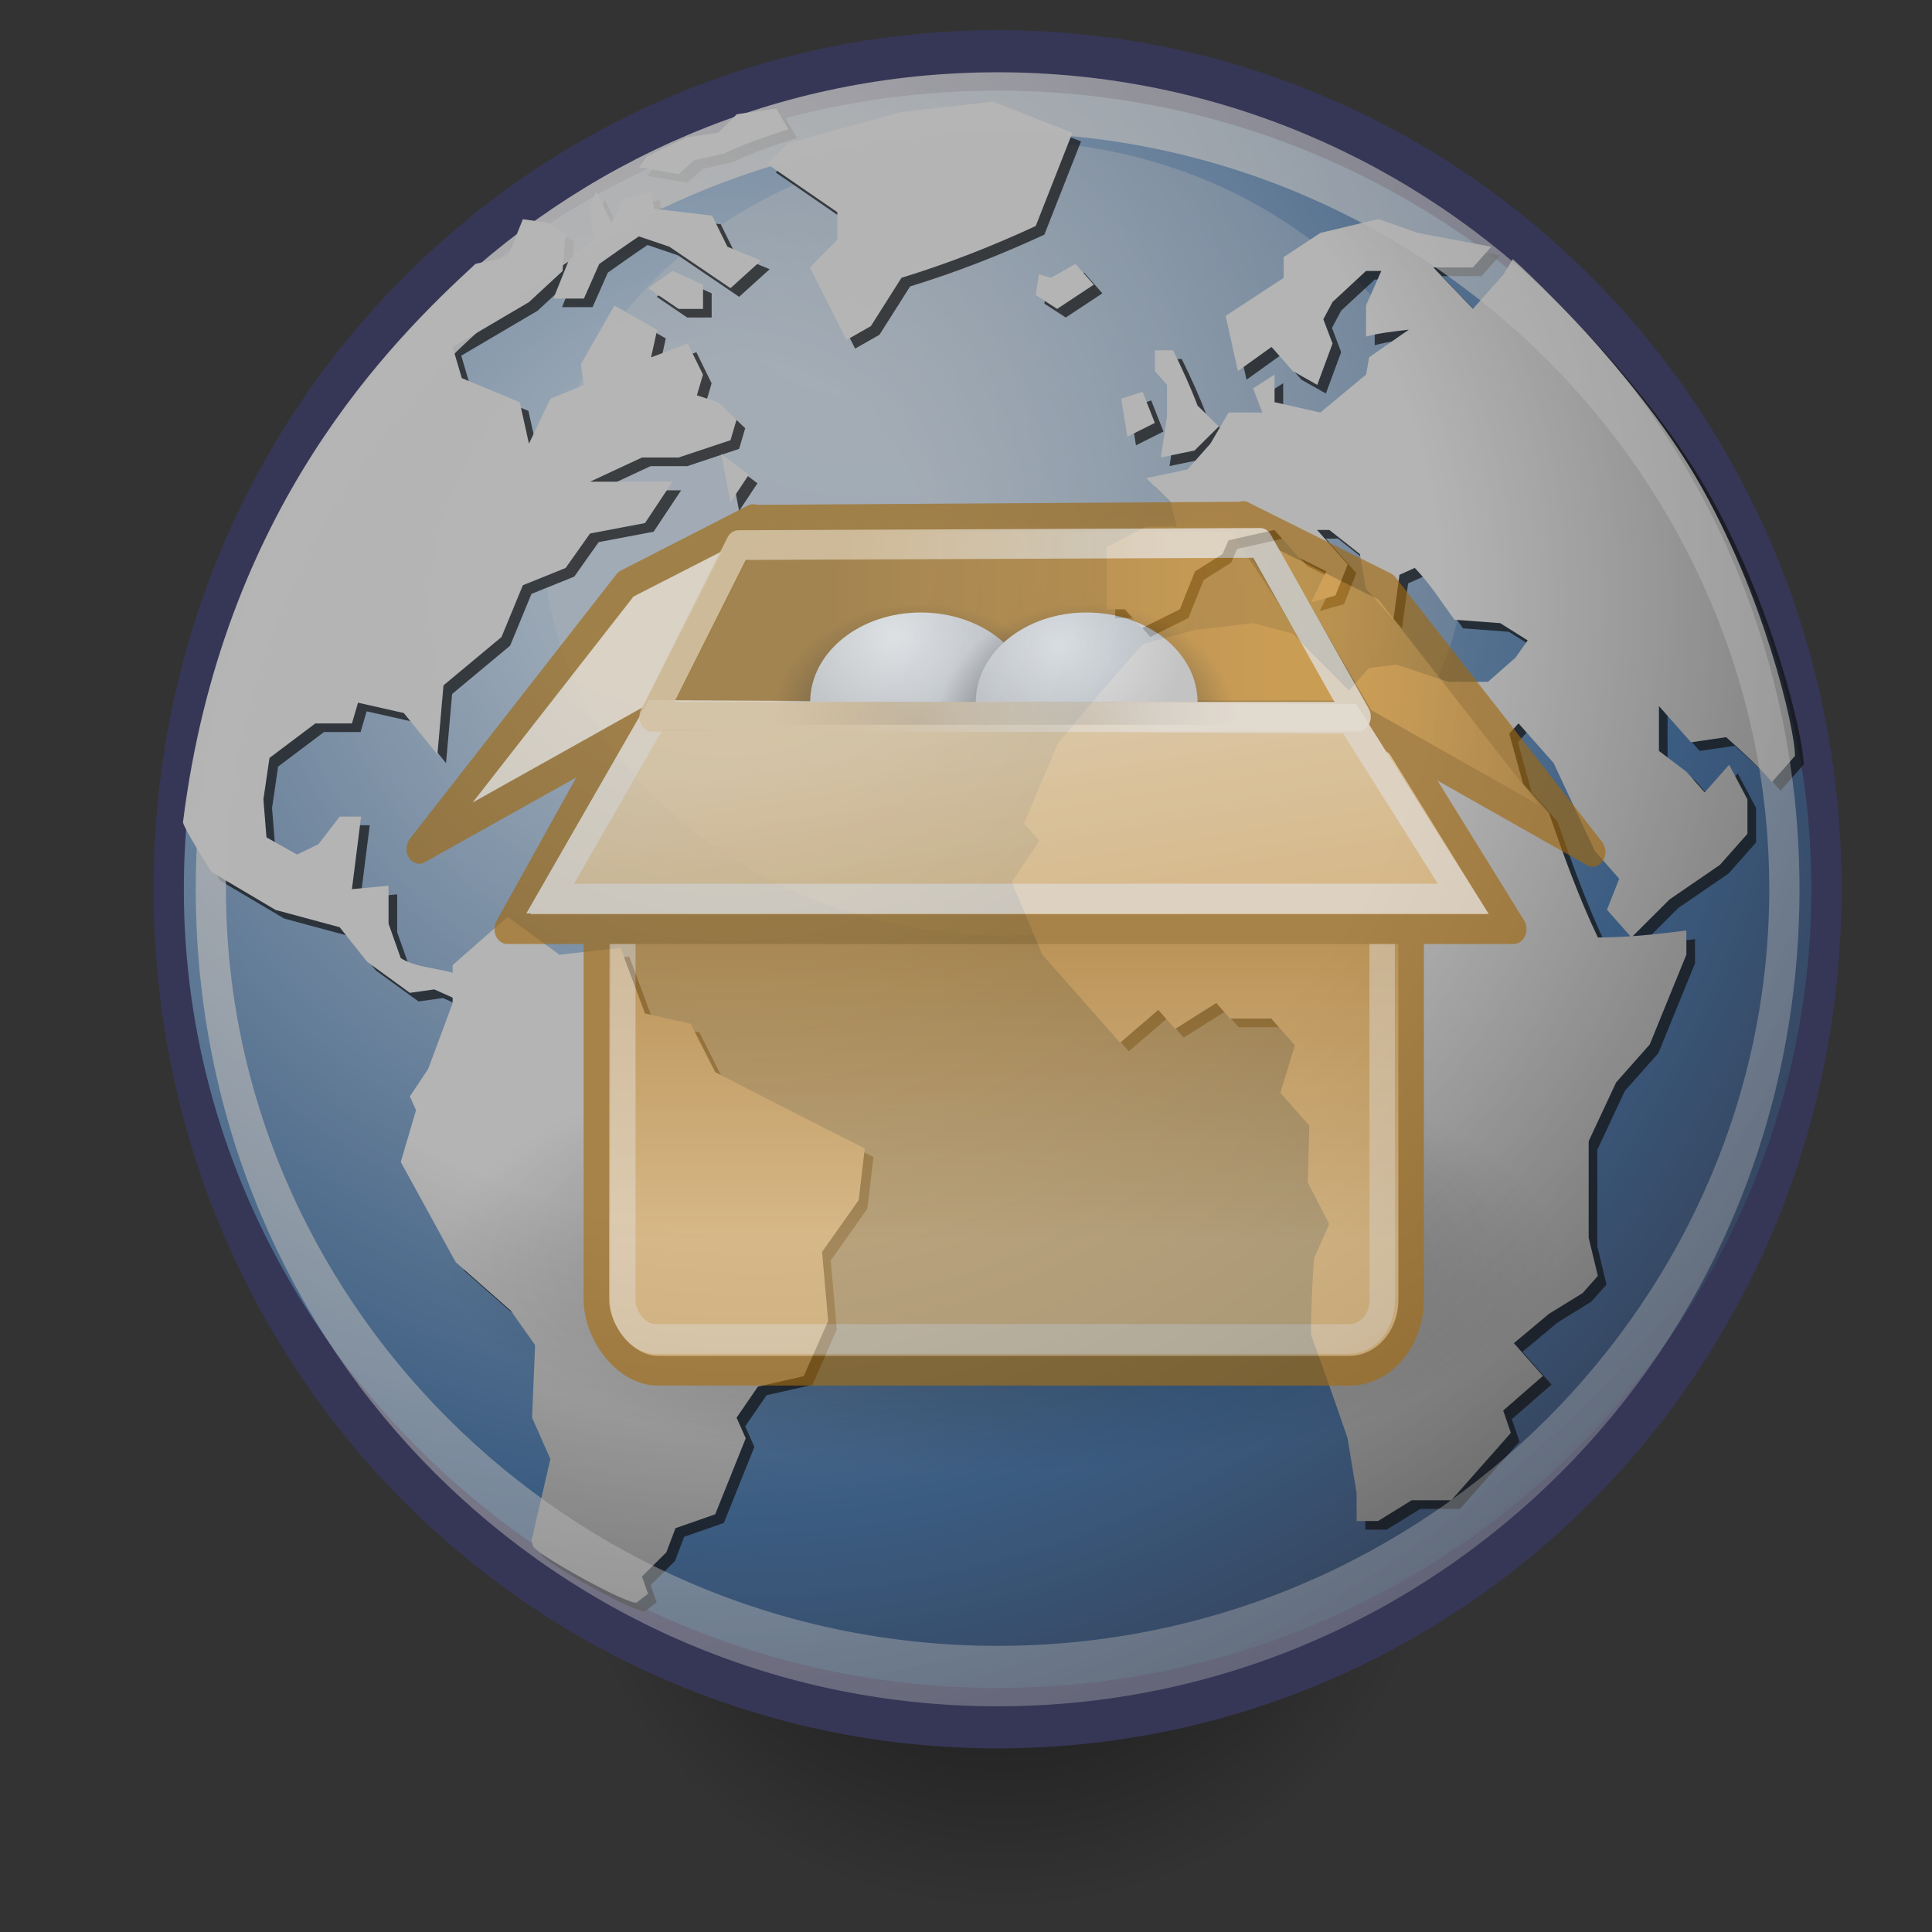 <?xml version="1.0" encoding="UTF-8" standalone="no"?>
<!-- Created with Inkscape (http://www.inkscape.org/) -->

<svg
   xmlns:dc="http://purl.org/dc/elements/1.1/"
   xmlns:cc="http://creativecommons.org/ns#"
   xmlns:rdf="http://www.w3.org/1999/02/22-rdf-syntax-ns#"
   xmlns:svg="http://www.w3.org/2000/svg"
   xmlns="http://www.w3.org/2000/svg"
   xmlns:xlink="http://www.w3.org/1999/xlink"
   xmlns:sodipodi="http://sodipodi.sourceforge.net/DTD/sodipodi-0.dtd"
   xmlns:inkscape="http://www.inkscape.org/namespaces/inkscape"
   width="32px"
   height="32px"
   id="svg2818"
   sodipodi:version="0.32"
   inkscape:version="0.46+devel"
   sodipodi:docname="yumex-repo.svg"
   inkscape:output_extension="org.inkscape.output.svg.inkscape"
   inkscape:export-filename="/home/tim/udv/work/yumex/gfx/button-repo.png"
   inkscape:export-xdpi="90"
   inkscape:export-ydpi="90">
  <rect width="100%" height="100%" fill="#333333" stroke="none"/>
  <defs
     id="defs2820">
    <inkscape:perspective
       sodipodi:type="inkscape:persp3d"
       inkscape:vp_x="0 : 16 : 1"
       inkscape:vp_y="0 : 1000 : 0"
       inkscape:vp_z="32 : 16 : 1"
       inkscape:persp3d-origin="16 : 10.666667 : 1"
       id="perspective2826" />
    <inkscape:perspective
       id="perspective3313"
       inkscape:persp3d-origin="0.5 : 0.33333333 : 1"
       inkscape:vp_z="1 : 0.5 : 1"
       inkscape:vp_y="0 : 1000 : 0"
       inkscape:vp_x="0 : 0.5 : 1"
       sodipodi:type="inkscape:persp3d" />
    <radialGradient
       inkscape:collect="always"
       xlink:href="#linearGradient4114"
       id="radialGradient3215"
       gradientUnits="userSpaceOnUse"
       gradientTransform="scale(1.644,0.608)"
       cx="15.116"
       cy="63.965"
       fx="15.116"
       fy="63.965"
       r="12.289" />
    <linearGradient
       inkscape:collect="always"
       id="linearGradient4114">
      <stop
         style="stop-color:#000000;stop-opacity:1;"
         offset="0"
         id="stop4116" />
      <stop
         style="stop-color:#000000;stop-opacity:0;"
         offset="1"
         id="stop4118" />
    </linearGradient>
    <radialGradient
       inkscape:collect="always"
       xlink:href="#linearGradient3962"
       id="radialGradient3217"
       gradientUnits="userSpaceOnUse"
       gradientTransform="matrix(2,0,0,1,-24.569,0)"
       cx="18.248"
       cy="15.716"
       fx="18.248"
       fy="15.716"
       r="29.993" />
    <linearGradient
       id="linearGradient3962">
      <stop
         style="stop-color:#d3e9ff;stop-opacity:1;"
         offset="0"
         id="stop3964" />
      <stop
         style="stop-color:#d3e9ff;stop-opacity:1;"
         offset="0.155"
         id="stop4134" />
      <stop
         style="stop-color:#4074ae;stop-opacity:1;"
         offset="0.75"
         id="stop4346" />
      <stop
         style="stop-color:#36486c;stop-opacity:1;"
         offset="1"
         id="stop3966" />
    </linearGradient>
    <radialGradient
       inkscape:collect="always"
       xlink:href="#linearGradient4350"
       id="radialGradient3219"
       gradientUnits="userSpaceOnUse"
       gradientTransform="scale(1.18,0.848)"
       cx="11.827"
       cy="10.476"
       fx="11.827"
       fy="10.476"
       r="32.665" />
    <linearGradient
       inkscape:collect="always"
       id="linearGradient4350">
      <stop
         style="stop-color:#ffffff;stop-opacity:1;"
         offset="0"
         id="stop4352" />
      <stop
         style="stop-color:#ffffff;stop-opacity:0;"
         offset="1"
         id="stop4354" />
    </linearGradient>
    <radialGradient
       inkscape:collect="always"
       xlink:href="#linearGradient4750"
       id="radialGradient3301"
       gradientUnits="userSpaceOnUse"
       gradientTransform="scale(1.037,0.964)"
       cx="18.634"
       cy="17.486"
       fx="18.934"
       fy="17.81"
       r="40.693" />
    <linearGradient
       id="linearGradient4750">
      <stop
         style="stop-color:#ffffff;stop-opacity:1;"
         offset="0"
         id="stop4752" />
      <stop
         style="stop-color:#fefefe;stop-opacity:1;"
         offset="0.379"
         id="stop4758" />
      <stop
         style="stop-color:#1d1d1d;stop-opacity:1;"
         offset="1"
         id="stop4754" />
    </linearGradient>
    <radialGradient
       inkscape:collect="always"
       xlink:href="#linearGradient4750"
       id="radialGradient3225"
       gradientUnits="userSpaceOnUse"
       gradientTransform="scale(1.037,0.964)"
       cx="18.634"
       cy="17.486"
       fx="18.934"
       fy="17.81"
       r="40.693" />
    <linearGradient
       id="linearGradient3337">
      <stop
         style="stop-color:#ffffff;stop-opacity:1;"
         offset="0"
         id="stop3339" />
      <stop
         style="stop-color:#fefefe;stop-opacity:1;"
         offset="0.379"
         id="stop3341" />
      <stop
         style="stop-color:#1d1d1d;stop-opacity:1;"
         offset="1"
         id="stop3343" />
    </linearGradient>
    <radialGradient
       inkscape:collect="always"
       xlink:href="#linearGradient4750"
       id="radialGradient3223"
       gradientUnits="userSpaceOnUse"
       gradientTransform="scale(1.037,0.964)"
       cx="18.634"
       cy="17.486"
       fx="18.934"
       fy="17.81"
       r="40.693" />
    <linearGradient
       id="linearGradient3346">
      <stop
         style="stop-color:#ffffff;stop-opacity:1;"
         offset="0"
         id="stop3348" />
      <stop
         style="stop-color:#fefefe;stop-opacity:1;"
         offset="0.379"
         id="stop3350" />
      <stop
         style="stop-color:#1d1d1d;stop-opacity:1;"
         offset="1"
         id="stop3352" />
    </linearGradient>
    <radialGradient
       inkscape:collect="always"
       xlink:href="#linearGradient4750"
       id="radialGradient3221"
       gradientUnits="userSpaceOnUse"
       gradientTransform="scale(1.037,0.964)"
       cx="18.634"
       cy="17.486"
       fx="18.934"
       fy="17.81"
       r="40.693" />
    <linearGradient
       id="linearGradient3355">
      <stop
         style="stop-color:#ffffff;stop-opacity:1;"
         offset="0"
         id="stop3357" />
      <stop
         style="stop-color:#fefefe;stop-opacity:1;"
         offset="0.379"
         id="stop3359" />
      <stop
         style="stop-color:#1d1d1d;stop-opacity:1;"
         offset="1"
         id="stop3361" />
    </linearGradient>
    <radialGradient
       inkscape:collect="always"
       xlink:href="#linearGradient4750"
       id="radialGradient3231"
       gradientUnits="userSpaceOnUse"
       gradientTransform="scale(1.037,0.964)"
       cx="18.634"
       cy="17.486"
       fx="18.934"
       fy="17.81"
       r="40.693" />
    <linearGradient
       id="linearGradient3364">
      <stop
         style="stop-color:#ffffff;stop-opacity:1;"
         offset="0"
         id="stop3366" />
      <stop
         style="stop-color:#fefefe;stop-opacity:1;"
         offset="0.379"
         id="stop3368" />
      <stop
         style="stop-color:#1d1d1d;stop-opacity:1;"
         offset="1"
         id="stop3370" />
    </linearGradient>
    <radialGradient
       inkscape:collect="always"
       xlink:href="#linearGradient4750"
       id="radialGradient3229"
       gradientUnits="userSpaceOnUse"
       gradientTransform="scale(1.037,0.964)"
       cx="18.634"
       cy="17.486"
       fx="18.934"
       fy="17.81"
       r="40.693" />
    <linearGradient
       id="linearGradient3373">
      <stop
         style="stop-color:#ffffff;stop-opacity:1;"
         offset="0"
         id="stop3375" />
      <stop
         style="stop-color:#fefefe;stop-opacity:1;"
         offset="0.379"
         id="stop3377" />
      <stop
         style="stop-color:#1d1d1d;stop-opacity:1;"
         offset="1"
         id="stop3379" />
    </linearGradient>
    <radialGradient
       inkscape:collect="always"
       xlink:href="#linearGradient4750"
       id="radialGradient3227"
       gradientUnits="userSpaceOnUse"
       gradientTransform="scale(1.037,0.964)"
       cx="18.634"
       cy="17.486"
       fx="18.934"
       fy="17.81"
       r="40.693" />
    <linearGradient
       id="linearGradient3382">
      <stop
         style="stop-color:#ffffff;stop-opacity:1;"
         offset="0"
         id="stop3384" />
      <stop
         style="stop-color:#fefefe;stop-opacity:1;"
         offset="0.379"
         id="stop3386" />
      <stop
         style="stop-color:#1d1d1d;stop-opacity:1;"
         offset="1"
         id="stop3388" />
    </linearGradient>
    <radialGradient
       inkscape:collect="always"
       xlink:href="#linearGradient4750"
       id="radialGradient3237"
       gradientUnits="userSpaceOnUse"
       gradientTransform="scale(1.037,0.964)"
       cx="18.634"
       cy="17.486"
       fx="18.934"
       fy="17.81"
       r="40.693" />
    <linearGradient
       id="linearGradient3391">
      <stop
         style="stop-color:#ffffff;stop-opacity:1;"
         offset="0"
         id="stop3393" />
      <stop
         style="stop-color:#fefefe;stop-opacity:1;"
         offset="0.379"
         id="stop3395" />
      <stop
         style="stop-color:#1d1d1d;stop-opacity:1;"
         offset="1"
         id="stop3397" />
    </linearGradient>
    <radialGradient
       inkscape:collect="always"
       xlink:href="#linearGradient4750"
       id="radialGradient3235"
       gradientUnits="userSpaceOnUse"
       gradientTransform="scale(1.037,0.964)"
       cx="18.634"
       cy="17.486"
       fx="18.934"
       fy="17.81"
       r="40.693" />
    <linearGradient
       id="linearGradient3400">
      <stop
         style="stop-color:#ffffff;stop-opacity:1;"
         offset="0"
         id="stop3402" />
      <stop
         style="stop-color:#fefefe;stop-opacity:1;"
         offset="0.379"
         id="stop3404" />
      <stop
         style="stop-color:#1d1d1d;stop-opacity:1;"
         offset="1"
         id="stop3406" />
    </linearGradient>
    <radialGradient
       inkscape:collect="always"
       xlink:href="#linearGradient4750"
       id="radialGradient3233"
       gradientUnits="userSpaceOnUse"
       gradientTransform="scale(1.037,0.964)"
       cx="18.634"
       cy="17.486"
       fx="18.934"
       fy="17.81"
       r="40.693" />
    <linearGradient
       id="linearGradient3409">
      <stop
         style="stop-color:#ffffff;stop-opacity:1;"
         offset="0"
         id="stop3411" />
      <stop
         style="stop-color:#fefefe;stop-opacity:1;"
         offset="0.379"
         id="stop3413" />
      <stop
         style="stop-color:#1d1d1d;stop-opacity:1;"
         offset="1"
         id="stop3415" />
    </linearGradient>
    <radialGradient
       inkscape:collect="always"
       xlink:href="#linearGradient4750"
       id="radialGradient3243"
       gradientUnits="userSpaceOnUse"
       gradientTransform="scale(1.037,0.964)"
       cx="18.634"
       cy="17.486"
       fx="18.934"
       fy="17.81"
       r="40.693" />
    <linearGradient
       id="linearGradient3418">
      <stop
         style="stop-color:#ffffff;stop-opacity:1;"
         offset="0"
         id="stop3420" />
      <stop
         style="stop-color:#fefefe;stop-opacity:1;"
         offset="0.379"
         id="stop3422" />
      <stop
         style="stop-color:#1d1d1d;stop-opacity:1;"
         offset="1"
         id="stop3424" />
    </linearGradient>
    <radialGradient
       inkscape:collect="always"
       xlink:href="#linearGradient4750"
       id="radialGradient3241"
       gradientUnits="userSpaceOnUse"
       gradientTransform="scale(1.037,0.964)"
       cx="18.634"
       cy="17.486"
       fx="18.934"
       fy="17.81"
       r="40.693" />
    <linearGradient
       id="linearGradient3427">
      <stop
         style="stop-color:#ffffff;stop-opacity:1;"
         offset="0"
         id="stop3429" />
      <stop
         style="stop-color:#fefefe;stop-opacity:1;"
         offset="0.379"
         id="stop3431" />
      <stop
         style="stop-color:#1d1d1d;stop-opacity:1;"
         offset="1"
         id="stop3433" />
    </linearGradient>
    <radialGradient
       inkscape:collect="always"
       xlink:href="#linearGradient4750"
       id="radialGradient3239"
       gradientUnits="userSpaceOnUse"
       gradientTransform="scale(1.037,0.964)"
       cx="18.634"
       cy="17.486"
       fx="18.934"
       fy="17.81"
       r="40.693" />
    <linearGradient
       id="linearGradient3436">
      <stop
         style="stop-color:#ffffff;stop-opacity:1;"
         offset="0"
         id="stop3438" />
      <stop
         style="stop-color:#fefefe;stop-opacity:1;"
         offset="0.379"
         id="stop3440" />
      <stop
         style="stop-color:#1d1d1d;stop-opacity:1;"
         offset="1"
         id="stop3442" />
    </linearGradient>
    <radialGradient
       inkscape:collect="always"
       xlink:href="#linearGradient4750"
       id="radialGradient3249"
       gradientUnits="userSpaceOnUse"
       gradientTransform="scale(1.037,0.964)"
       cx="18.634"
       cy="17.486"
       fx="18.934"
       fy="17.81"
       r="40.693" />
    <linearGradient
       id="linearGradient3445">
      <stop
         style="stop-color:#ffffff;stop-opacity:1;"
         offset="0"
         id="stop3447" />
      <stop
         style="stop-color:#fefefe;stop-opacity:1;"
         offset="0.379"
         id="stop3449" />
      <stop
         style="stop-color:#1d1d1d;stop-opacity:1;"
         offset="1"
         id="stop3451" />
    </linearGradient>
    <radialGradient
       inkscape:collect="always"
       xlink:href="#linearGradient4750"
       id="radialGradient3247"
       gradientUnits="userSpaceOnUse"
       gradientTransform="scale(1.037,0.964)"
       cx="18.634"
       cy="17.486"
       fx="18.934"
       fy="17.81"
       r="40.693" />
    <linearGradient
       id="linearGradient3454">
      <stop
         style="stop-color:#ffffff;stop-opacity:1;"
         offset="0"
         id="stop3456" />
      <stop
         style="stop-color:#fefefe;stop-opacity:1;"
         offset="0.379"
         id="stop3458" />
      <stop
         style="stop-color:#1d1d1d;stop-opacity:1;"
         offset="1"
         id="stop3460" />
    </linearGradient>
    <radialGradient
       inkscape:collect="always"
       xlink:href="#linearGradient4750"
       id="radialGradient3245"
       gradientUnits="userSpaceOnUse"
       gradientTransform="scale(1.037,0.964)"
       cx="18.634"
       cy="17.486"
       fx="18.934"
       fy="17.81"
       r="40.693" />
    <linearGradient
       id="linearGradient3463">
      <stop
         style="stop-color:#ffffff;stop-opacity:1;"
         offset="0"
         id="stop3465" />
      <stop
         style="stop-color:#fefefe;stop-opacity:1;"
         offset="0.379"
         id="stop3467" />
      <stop
         style="stop-color:#1d1d1d;stop-opacity:1;"
         offset="1"
         id="stop3469" />
    </linearGradient>
    <radialGradient
       inkscape:collect="always"
       xlink:href="#linearGradient4750"
       id="radialGradient3255"
       gradientUnits="userSpaceOnUse"
       gradientTransform="scale(1.037,0.964)"
       cx="18.634"
       cy="17.486"
       fx="18.934"
       fy="17.81"
       r="40.693" />
    <linearGradient
       id="linearGradient3472">
      <stop
         style="stop-color:#ffffff;stop-opacity:1;"
         offset="0"
         id="stop3474" />
      <stop
         style="stop-color:#fefefe;stop-opacity:1;"
         offset="0.379"
         id="stop3476" />
      <stop
         style="stop-color:#1d1d1d;stop-opacity:1;"
         offset="1"
         id="stop3478" />
    </linearGradient>
    <radialGradient
       inkscape:collect="always"
       xlink:href="#linearGradient4750"
       id="radialGradient3253"
       gradientUnits="userSpaceOnUse"
       gradientTransform="scale(1.037,0.964)"
       cx="18.634"
       cy="17.486"
       fx="18.934"
       fy="17.81"
       r="40.693" />
    <linearGradient
       id="linearGradient3481">
      <stop
         style="stop-color:#ffffff;stop-opacity:1;"
         offset="0"
         id="stop3483" />
      <stop
         style="stop-color:#fefefe;stop-opacity:1;"
         offset="0.379"
         id="stop3485" />
      <stop
         style="stop-color:#1d1d1d;stop-opacity:1;"
         offset="1"
         id="stop3487" />
    </linearGradient>
    <radialGradient
       inkscape:collect="always"
       xlink:href="#linearGradient4750"
       id="radialGradient3251"
       gradientUnits="userSpaceOnUse"
       gradientTransform="scale(1.037,0.964)"
       cx="18.634"
       cy="17.486"
       fx="18.934"
       fy="17.81"
       r="40.693" />
    <linearGradient
       id="linearGradient3490">
      <stop
         style="stop-color:#ffffff;stop-opacity:1;"
         offset="0"
         id="stop3492" />
      <stop
         style="stop-color:#fefefe;stop-opacity:1;"
         offset="0.379"
         id="stop3494" />
      <stop
         style="stop-color:#1d1d1d;stop-opacity:1;"
         offset="1"
         id="stop3496" />
    </linearGradient>
    <radialGradient
       inkscape:collect="always"
       xlink:href="#linearGradient4750"
       id="radialGradient3261"
       gradientUnits="userSpaceOnUse"
       gradientTransform="scale(1.037,0.964)"
       cx="18.634"
       cy="17.486"
       fx="18.934"
       fy="17.81"
       r="40.693" />
    <linearGradient
       id="linearGradient3499">
      <stop
         style="stop-color:#ffffff;stop-opacity:1;"
         offset="0"
         id="stop3501" />
      <stop
         style="stop-color:#fefefe;stop-opacity:1;"
         offset="0.379"
         id="stop3503" />
      <stop
         style="stop-color:#1d1d1d;stop-opacity:1;"
         offset="1"
         id="stop3505" />
    </linearGradient>
    <radialGradient
       inkscape:collect="always"
       xlink:href="#linearGradient4750"
       id="radialGradient3259"
       gradientUnits="userSpaceOnUse"
       gradientTransform="scale(1.037,0.964)"
       cx="18.634"
       cy="17.486"
       fx="18.934"
       fy="17.81"
       r="40.693" />
    <linearGradient
       id="linearGradient3508">
      <stop
         style="stop-color:#ffffff;stop-opacity:1;"
         offset="0"
         id="stop3510" />
      <stop
         style="stop-color:#fefefe;stop-opacity:1;"
         offset="0.379"
         id="stop3512" />
      <stop
         style="stop-color:#1d1d1d;stop-opacity:1;"
         offset="1"
         id="stop3514" />
    </linearGradient>
    <radialGradient
       inkscape:collect="always"
       xlink:href="#linearGradient4750"
       id="radialGradient3257"
       gradientUnits="userSpaceOnUse"
       gradientTransform="scale(1.037,0.964)"
       cx="18.634"
       cy="17.486"
       fx="18.934"
       fy="17.81"
       r="40.693" />
    <linearGradient
       id="linearGradient3517">
      <stop
         style="stop-color:#ffffff;stop-opacity:1;"
         offset="0"
         id="stop3519" />
      <stop
         style="stop-color:#fefefe;stop-opacity:1;"
         offset="0.379"
         id="stop3521" />
      <stop
         style="stop-color:#1d1d1d;stop-opacity:1;"
         offset="1"
         id="stop3523" />
    </linearGradient>
    <radialGradient
       inkscape:collect="always"
       xlink:href="#linearGradient4750"
       id="radialGradient3267"
       gradientUnits="userSpaceOnUse"
       gradientTransform="scale(1.037,0.964)"
       cx="18.634"
       cy="17.486"
       fx="18.934"
       fy="17.81"
       r="40.693" />
    <linearGradient
       id="linearGradient3526">
      <stop
         style="stop-color:#ffffff;stop-opacity:1;"
         offset="0"
         id="stop3528" />
      <stop
         style="stop-color:#fefefe;stop-opacity:1;"
         offset="0.379"
         id="stop3530" />
      <stop
         style="stop-color:#1d1d1d;stop-opacity:1;"
         offset="1"
         id="stop3532" />
    </linearGradient>
    <radialGradient
       inkscape:collect="always"
       xlink:href="#linearGradient4750"
       id="radialGradient3265"
       gradientUnits="userSpaceOnUse"
       gradientTransform="scale(1.037,0.964)"
       cx="18.634"
       cy="17.486"
       fx="18.934"
       fy="17.81"
       r="40.693" />
    <linearGradient
       id="linearGradient3535">
      <stop
         style="stop-color:#ffffff;stop-opacity:1;"
         offset="0"
         id="stop3537" />
      <stop
         style="stop-color:#fefefe;stop-opacity:1;"
         offset="0.379"
         id="stop3539" />
      <stop
         style="stop-color:#1d1d1d;stop-opacity:1;"
         offset="1"
         id="stop3541" />
    </linearGradient>
    <radialGradient
       inkscape:collect="always"
       xlink:href="#linearGradient4750"
       id="radialGradient3263"
       gradientUnits="userSpaceOnUse"
       gradientTransform="scale(1.037,0.964)"
       cx="18.634"
       cy="17.486"
       fx="18.934"
       fy="17.81"
       r="40.693" />
    <linearGradient
       id="linearGradient3544">
      <stop
         style="stop-color:#ffffff;stop-opacity:1;"
         offset="0"
         id="stop3546" />
      <stop
         style="stop-color:#fefefe;stop-opacity:1;"
         offset="0.379"
         id="stop3548" />
      <stop
         style="stop-color:#1d1d1d;stop-opacity:1;"
         offset="1"
         id="stop3550" />
    </linearGradient>
    <radialGradient
       inkscape:collect="always"
       xlink:href="#linearGradient4750"
       id="radialGradient3277"
       gradientUnits="userSpaceOnUse"
       gradientTransform="scale(1.037,0.964)"
       cx="18.634"
       cy="17.486"
       fx="18.934"
       fy="17.81"
       r="40.693" />
    <linearGradient
       id="linearGradient3553">
      <stop
         style="stop-color:#ffffff;stop-opacity:1;"
         offset="0"
         id="stop3555" />
      <stop
         style="stop-color:#fefefe;stop-opacity:1;"
         offset="0.379"
         id="stop3557" />
      <stop
         style="stop-color:#1d1d1d;stop-opacity:1;"
         offset="1"
         id="stop3559" />
    </linearGradient>
    <radialGradient
       inkscape:collect="always"
       xlink:href="#linearGradient4750"
       id="radialGradient3271"
       gradientUnits="userSpaceOnUse"
       gradientTransform="scale(1.037,0.964)"
       cx="18.634"
       cy="17.486"
       fx="18.934"
       fy="17.81"
       r="40.693" />
    <linearGradient
       id="linearGradient3562">
      <stop
         style="stop-color:#ffffff;stop-opacity:1;"
         offset="0"
         id="stop3564" />
      <stop
         style="stop-color:#fefefe;stop-opacity:1;"
         offset="0.379"
         id="stop3566" />
      <stop
         style="stop-color:#1d1d1d;stop-opacity:1;"
         offset="1"
         id="stop3568" />
    </linearGradient>
    <radialGradient
       inkscape:collect="always"
       xlink:href="#linearGradient4750"
       id="radialGradient3269"
       gradientUnits="userSpaceOnUse"
       gradientTransform="scale(1.037,0.964)"
       cx="18.634"
       cy="17.486"
       fx="18.934"
       fy="17.81"
       r="40.693" />
    <linearGradient
       id="linearGradient3571">
      <stop
         style="stop-color:#ffffff;stop-opacity:1;"
         offset="0"
         id="stop3573" />
      <stop
         style="stop-color:#fefefe;stop-opacity:1;"
         offset="0.379"
         id="stop3575" />
      <stop
         style="stop-color:#1d1d1d;stop-opacity:1;"
         offset="1"
         id="stop3577" />
    </linearGradient>
    <radialGradient
       inkscape:collect="always"
       xlink:href="#linearGradient4750"
       id="radialGradient3275"
       gradientUnits="userSpaceOnUse"
       gradientTransform="scale(1.037,0.964)"
       cx="18.634"
       cy="17.486"
       fx="18.934"
       fy="17.81"
       r="40.693" />
    <linearGradient
       id="linearGradient3580">
      <stop
         style="stop-color:#ffffff;stop-opacity:1;"
         offset="0"
         id="stop3582" />
      <stop
         style="stop-color:#fefefe;stop-opacity:1;"
         offset="0.379"
         id="stop3584" />
      <stop
         style="stop-color:#1d1d1d;stop-opacity:1;"
         offset="1"
         id="stop3586" />
    </linearGradient>
    <radialGradient
       inkscape:collect="always"
       xlink:href="#linearGradient4750"
       id="radialGradient3273"
       gradientUnits="userSpaceOnUse"
       gradientTransform="scale(1.037,0.964)"
       cx="18.634"
       cy="17.486"
       fx="18.934"
       fy="17.81"
       r="40.693" />
    <linearGradient
       id="linearGradient3589">
      <stop
         style="stop-color:#ffffff;stop-opacity:1;"
         offset="0"
         id="stop3591" />
      <stop
         style="stop-color:#fefefe;stop-opacity:1;"
         offset="0.379"
         id="stop3593" />
      <stop
         style="stop-color:#1d1d1d;stop-opacity:1;"
         offset="1"
         id="stop3595" />
    </linearGradient>
    <radialGradient
       inkscape:collect="always"
       xlink:href="#linearGradient4750"
       id="radialGradient3287"
       gradientUnits="userSpaceOnUse"
       gradientTransform="scale(1.037,0.964)"
       cx="18.634"
       cy="17.486"
       fx="18.934"
       fy="17.81"
       r="40.693" />
    <linearGradient
       id="linearGradient3598">
      <stop
         style="stop-color:#ffffff;stop-opacity:1;"
         offset="0"
         id="stop3600" />
      <stop
         style="stop-color:#fefefe;stop-opacity:1;"
         offset="0.379"
         id="stop3602" />
      <stop
         style="stop-color:#1d1d1d;stop-opacity:1;"
         offset="1"
         id="stop3604" />
    </linearGradient>
    <radialGradient
       inkscape:collect="always"
       xlink:href="#linearGradient4750"
       id="radialGradient3281"
       gradientUnits="userSpaceOnUse"
       gradientTransform="scale(1.037,0.964)"
       cx="18.634"
       cy="17.486"
       fx="18.934"
       fy="17.81"
       r="40.693" />
    <linearGradient
       id="linearGradient3607">
      <stop
         style="stop-color:#ffffff;stop-opacity:1;"
         offset="0"
         id="stop3609" />
      <stop
         style="stop-color:#fefefe;stop-opacity:1;"
         offset="0.379"
         id="stop3611" />
      <stop
         style="stop-color:#1d1d1d;stop-opacity:1;"
         offset="1"
         id="stop3613" />
    </linearGradient>
    <radialGradient
       inkscape:collect="always"
       xlink:href="#linearGradient4750"
       id="radialGradient3279"
       gradientUnits="userSpaceOnUse"
       gradientTransform="scale(1.037,0.964)"
       cx="18.634"
       cy="17.486"
       fx="18.934"
       fy="17.81"
       r="40.693" />
    <linearGradient
       id="linearGradient3616">
      <stop
         style="stop-color:#ffffff;stop-opacity:1;"
         offset="0"
         id="stop3618" />
      <stop
         style="stop-color:#fefefe;stop-opacity:1;"
         offset="0.379"
         id="stop3620" />
      <stop
         style="stop-color:#1d1d1d;stop-opacity:1;"
         offset="1"
         id="stop3622" />
    </linearGradient>
    <radialGradient
       inkscape:collect="always"
       xlink:href="#linearGradient4750"
       id="radialGradient3285"
       gradientUnits="userSpaceOnUse"
       gradientTransform="scale(1.037,0.964)"
       cx="18.634"
       cy="17.486"
       fx="18.934"
       fy="17.81"
       r="40.693" />
    <linearGradient
       id="linearGradient3625">
      <stop
         style="stop-color:#ffffff;stop-opacity:1;"
         offset="0"
         id="stop3627" />
      <stop
         style="stop-color:#fefefe;stop-opacity:1;"
         offset="0.379"
         id="stop3629" />
      <stop
         style="stop-color:#1d1d1d;stop-opacity:1;"
         offset="1"
         id="stop3631" />
    </linearGradient>
    <radialGradient
       inkscape:collect="always"
       xlink:href="#linearGradient4750"
       id="radialGradient3283"
       gradientUnits="userSpaceOnUse"
       gradientTransform="scale(1.037,0.964)"
       cx="18.634"
       cy="17.486"
       fx="18.934"
       fy="17.81"
       r="40.693" />
    <linearGradient
       id="linearGradient3634">
      <stop
         style="stop-color:#ffffff;stop-opacity:1;"
         offset="0"
         id="stop3636" />
      <stop
         style="stop-color:#fefefe;stop-opacity:1;"
         offset="0.379"
         id="stop3638" />
      <stop
         style="stop-color:#1d1d1d;stop-opacity:1;"
         offset="1"
         id="stop3640" />
    </linearGradient>
    <radialGradient
       inkscape:collect="always"
       xlink:href="#linearGradient4750"
       id="radialGradient3293"
       gradientUnits="userSpaceOnUse"
       gradientTransform="scale(1.037,0.964)"
       cx="18.634"
       cy="17.486"
       fx="18.934"
       fy="17.81"
       r="40.693" />
    <linearGradient
       id="linearGradient3643">
      <stop
         style="stop-color:#ffffff;stop-opacity:1;"
         offset="0"
         id="stop3645" />
      <stop
         style="stop-color:#fefefe;stop-opacity:1;"
         offset="0.379"
         id="stop3647" />
      <stop
         style="stop-color:#1d1d1d;stop-opacity:1;"
         offset="1"
         id="stop3649" />
    </linearGradient>
    <radialGradient
       inkscape:collect="always"
       xlink:href="#linearGradient4750"
       id="radialGradient3291"
       gradientUnits="userSpaceOnUse"
       gradientTransform="scale(1.037,0.964)"
       cx="18.634"
       cy="17.486"
       fx="18.934"
       fy="17.81"
       r="40.693" />
    <linearGradient
       id="linearGradient3652">
      <stop
         style="stop-color:#ffffff;stop-opacity:1;"
         offset="0"
         id="stop3654" />
      <stop
         style="stop-color:#fefefe;stop-opacity:1;"
         offset="0.379"
         id="stop3656" />
      <stop
         style="stop-color:#1d1d1d;stop-opacity:1;"
         offset="1"
         id="stop3658" />
    </linearGradient>
    <radialGradient
       inkscape:collect="always"
       xlink:href="#linearGradient4750"
       id="radialGradient3289"
       gradientUnits="userSpaceOnUse"
       gradientTransform="scale(1.037,0.964)"
       cx="18.634"
       cy="17.486"
       fx="18.934"
       fy="17.81"
       r="40.693" />
    <linearGradient
       id="linearGradient3661">
      <stop
         style="stop-color:#ffffff;stop-opacity:1;"
         offset="0"
         id="stop3663" />
      <stop
         style="stop-color:#fefefe;stop-opacity:1;"
         offset="0.379"
         id="stop3665" />
      <stop
         style="stop-color:#1d1d1d;stop-opacity:1;"
         offset="1"
         id="stop3667" />
    </linearGradient>
    <radialGradient
       inkscape:collect="always"
       xlink:href="#linearGradient4750"
       id="radialGradient3299"
       gradientUnits="userSpaceOnUse"
       gradientTransform="scale(1.037,0.964)"
       cx="18.634"
       cy="17.486"
       fx="18.934"
       fy="17.81"
       r="40.693" />
    <linearGradient
       id="linearGradient3670">
      <stop
         style="stop-color:#ffffff;stop-opacity:1;"
         offset="0"
         id="stop3672" />
      <stop
         style="stop-color:#fefefe;stop-opacity:1;"
         offset="0.379"
         id="stop3674" />
      <stop
         style="stop-color:#1d1d1d;stop-opacity:1;"
         offset="1"
         id="stop3676" />
    </linearGradient>
    <radialGradient
       inkscape:collect="always"
       xlink:href="#linearGradient4750"
       id="radialGradient3297"
       gradientUnits="userSpaceOnUse"
       gradientTransform="scale(1.037,0.964)"
       cx="18.634"
       cy="17.486"
       fx="18.934"
       fy="17.81"
       r="40.693" />
    <linearGradient
       id="linearGradient3679">
      <stop
         style="stop-color:#ffffff;stop-opacity:1;"
         offset="0"
         id="stop3681" />
      <stop
         style="stop-color:#fefefe;stop-opacity:1;"
         offset="0.379"
         id="stop3683" />
      <stop
         style="stop-color:#1d1d1d;stop-opacity:1;"
         offset="1"
         id="stop3685" />
    </linearGradient>
    <radialGradient
       inkscape:collect="always"
       xlink:href="#linearGradient4750"
       id="radialGradient3295"
       gradientUnits="userSpaceOnUse"
       gradientTransform="scale(1.037,0.964)"
       cx="18.634"
       cy="17.486"
       fx="18.934"
       fy="17.81"
       r="40.693" />
    <linearGradient
       id="linearGradient3688">
      <stop
         style="stop-color:#ffffff;stop-opacity:1;"
         offset="0"
         id="stop3690" />
      <stop
         style="stop-color:#fefefe;stop-opacity:1;"
         offset="0.379"
         id="stop3692" />
      <stop
         style="stop-color:#1d1d1d;stop-opacity:1;"
         offset="1"
         id="stop3694" />
    </linearGradient>
    <radialGradient
       inkscape:collect="always"
       xlink:href="#linearGradient4126"
       id="radialGradient3303"
       gradientUnits="userSpaceOnUse"
       gradientTransform="matrix(2,0,0,1,-24.569,0)"
       cx="15.601"
       cy="12.142"
       fx="15.601"
       fy="12.142"
       r="43.527" />
    <linearGradient
       id="linearGradient4126">
      <stop
         style="stop-color:#ffffff;stop-opacity:1;"
         offset="0"
         id="stop4128" />
      <stop
         style="stop-color:#ffffff;stop-opacity:0.165;"
         offset="1"
         id="stop4130" />
    </linearGradient>
    <radialGradient
       r="43.527"
       fy="12.142"
       fx="15.601"
       cy="12.142"
       cx="15.601"
       gradientTransform="matrix(2,0,0,1,-24.569,0)"
       gradientUnits="userSpaceOnUse"
       id="radialGradient3787"
       xlink:href="#linearGradient4126"
       inkscape:collect="always" />
    <inkscape:perspective
       id="perspective4426"
       inkscape:persp3d-origin="0.5 : 0.33333333 : 1"
       inkscape:vp_z="1 : 0.5 : 1"
       inkscape:vp_y="0 : 1000 : 0"
       inkscape:vp_x="0 : 0.5 : 1"
       sodipodi:type="inkscape:persp3d" />
    <radialGradient
       inkscape:collect="always"
       xlink:href="#linearGradient4946-5-8-1"
       id="radialGradient5195-8-2-2"
       gradientUnits="userSpaceOnUse"
       gradientTransform="matrix(1,0,0,0.333,0,23.582)"
       cx="22.93"
       cy="35.373"
       fx="22.93"
       fy="35.373"
       r="17.577" />
    <linearGradient
       id="linearGradient4946-5-8-1"
       inkscape:collect="always">
      <stop
         id="stop4948-8-9-9"
         offset="0"
         style="stop-color:#000000;stop-opacity:1;" />
      <stop
         id="stop4950-2-7-4"
         offset="1"
         style="stop-color:#000000;stop-opacity:0;" />
    </linearGradient>
    <linearGradient
       inkscape:collect="always"
       xlink:href="#linearGradient4210-3-3-1"
       id="linearGradient5197-4-9-5"
       gradientUnits="userSpaceOnUse"
       x1="24.99"
       y1="34.005"
       x2="24.99"
       y2="22.585" />
    <linearGradient
       id="linearGradient4210-3-3-1">
      <stop
         id="stop4212-5-5-3"
         offset="0"
         style="stop-color:#eaba6f;stop-opacity:1;" />
      <stop
         id="stop4214-9-2-3"
         offset="1"
         style="stop-color:#b97a1b;stop-opacity:1;" />
    </linearGradient>
    <linearGradient
       inkscape:collect="always"
       xlink:href="#linearGradient4222-6-2-1"
       id="linearGradient5199-1-5-6"
       gradientUnits="userSpaceOnUse"
       x1="18.707"
       y1="19.912"
       x2="30.015"
       y2="47.388" />
    <linearGradient
       id="linearGradient4222-6-2-1">
      <stop
         id="stop4224-4-3-2"
         offset="0"
         style="stop-color:#ffffff;stop-opacity:1;" />
      <stop
         id="stop4226-6-8-6"
         offset="1"
         style="stop-color:#ffffff;stop-opacity:0.686;" />
    </linearGradient>
    <linearGradient
       inkscape:collect="always"
       xlink:href="#linearGradient4182-1-8-3"
       id="linearGradient5201-8-8-0"
       gradientUnits="userSpaceOnUse"
       gradientTransform="matrix(1,0,0,1.039,0,-0.041)"
       x1="16.149"
       y1="12.637"
       x2="34.194"
       y2="12.637" />
    <linearGradient
       id="linearGradient4182-1-8-3">
      <stop
         id="stop4184-8-4-5"
         offset="0"
         style="stop-color:#a36d18;stop-opacity:1;" />
      <stop
         id="stop4186-4-6-3"
         offset="1"
         style="stop-color:#d79020;stop-opacity:1;" />
    </linearGradient>
    <linearGradient
       inkscape:collect="always"
       xlink:href="#linearGradient4987-5-6-9"
       id="linearGradient5203-7-8-5"
       gradientUnits="userSpaceOnUse"
       x1="21.907"
       y1="9.758"
       x2="22.072"
       y2="16.021" />
    <linearGradient
       id="linearGradient4987-5-6-9"
       inkscape:collect="always">
      <stop
         id="stop4989-6-7-3"
         offset="0"
         style="stop-color:#a0670c;stop-opacity:1;" />
      <stop
         id="stop4991-1-4-7"
         offset="1"
         style="stop-color:#a0670c;stop-opacity:0;" />
    </linearGradient>
    <linearGradient
       inkscape:collect="always"
       xlink:href="#linearGradient4192-0-8-5"
       id="linearGradient5205-5-2-5"
       gradientUnits="userSpaceOnUse"
       gradientTransform="matrix(1,0,0,0.986,0,0.317)"
       x1="25.381"
       y1="24.721"
       x2="24.119"
       y2="16.17" />
    <linearGradient
       id="linearGradient4192-0-8-5">
      <stop
         id="stop4194-2-2-0"
         offset="0"
         style="stop-color:#e9b96e;stop-opacity:1;" />
      <stop
         id="stop4196-7-9-8"
         offset="1"
         style="stop-color:#f1d19e;stop-opacity:1;" />
    </linearGradient>
    <linearGradient
       inkscape:collect="always"
       xlink:href="#linearGradient4995-8-7-7"
       id="linearGradient5207-2-3-9"
       gradientUnits="userSpaceOnUse"
       x1="36.289"
       y1="14.662"
       x2="47.066"
       y2="15.268" />
    <linearGradient
       id="linearGradient4995-8-7-7">
      <stop
         id="stop4997-5-5-8"
         offset="0"
         style="stop-color:#de9523;stop-opacity:1;" />
      <stop
         id="stop4999-4-4-7"
         offset="1"
         style="stop-color:#a36d18;stop-opacity:1;" />
    </linearGradient>
    <radialGradient
       inkscape:collect="always"
       xlink:href="#linearGradient2884-6-0-9"
       id="radialGradient5209-1-2-3"
       gradientUnits="userSpaceOnUse"
       gradientTransform="matrix(1.353,0,0,0.636,-8.459,3.413)"
       cx="23.944"
       cy="20.8"
       fx="23.944"
       fy="20.8"
       r="6.429" />
    <linearGradient
       inkscape:collect="always"
       id="linearGradient2884-6-0-9">
      <stop
         style="stop-color:#000000;stop-opacity:1;"
         offset="0"
         id="stop2886-5-8-6" />
      <stop
         style="stop-color:#000000;stop-opacity:0;"
         offset="1"
         id="stop2888-1-5-7" />
    </linearGradient>
    <radialGradient
       inkscape:collect="always"
       xlink:href="#linearGradient2869-5-9-6"
       id="radialGradient5211-1-1-2"
       gradientUnits="userSpaceOnUse"
       gradientTransform="matrix(0.749,0,0,0.394,6.227,10.093)"
       cx="21.579"
       cy="9.026"
       fx="21.579"
       fy="9.026"
       r="9.586" />
    <linearGradient
       id="linearGradient2869-5-9-6">
      <stop
         style="stop-color:#ffffff;stop-opacity:1;"
         offset="0"
         id="stop2871-6-4-1" />
      <stop
         style="stop-color:#cccccc;stop-opacity:1;"
         offset="1"
         id="stop2873-5-0-7" />
    </linearGradient>
    <radialGradient
       inkscape:collect="always"
       xlink:href="#linearGradient2884-6-0-9"
       id="radialGradient5213-8-3-7"
       gradientUnits="userSpaceOnUse"
       gradientTransform="matrix(1.353,0,0,0.636,-8.459,3.413)"
       cx="23.944"
       cy="20.8"
       fx="23.944"
       fy="20.8"
       r="6.429" />
    <radialGradient
       inkscape:collect="always"
       xlink:href="#linearGradient2869-5-9-6"
       id="radialGradient5215-3-9-7"
       gradientUnits="userSpaceOnUse"
       gradientTransform="matrix(0.749,0,0,0.394,6.227,10.093)"
       cx="21.579"
       cy="9.811"
       fx="21.579"
       fy="9.811"
       r="9.586" />
    <linearGradient
       id="linearGradient4474">
      <stop
         style="stop-color:#ffffff;stop-opacity:1;"
         offset="0"
         id="stop4476" />
      <stop
         style="stop-color:#cccccc;stop-opacity:1;"
         offset="1"
         id="stop4478" />
    </linearGradient>
    <linearGradient
       y2="12.334"
       x2="17.696"
       y1="13.445"
       x1="30.062"
       gradientUnits="userSpaceOnUse"
       id="linearGradient3747"
       xlink:href="#linearGradient4979-8-8-3"
       inkscape:collect="always" />
    <linearGradient
       id="linearGradient4979-8-8-3">
      <stop
         id="stop4981-7-1-0"
         offset="0"
         style="stop-color:#fbf0e0;stop-opacity:1;" />
      <stop
         id="stop4983-3-8-5"
         offset="1"
         style="stop-color:#f0ce99;stop-opacity:1;" />
    </linearGradient>
    <linearGradient
       y2="12.334"
       x2="17.696"
       y1="13.445"
       x1="30.062"
       gradientUnits="userSpaceOnUse"
       id="linearGradient4500"
       xlink:href="#linearGradient4979-8-8-3"
       inkscape:collect="always" />
    <inkscape:perspective
       id="perspective4669"
       inkscape:persp3d-origin="0.5 : 0.33333333 : 1"
       inkscape:vp_z="1 : 0.5 : 1"
       inkscape:vp_y="0 : 1000 : 0"
       inkscape:vp_x="0 : 0.5 : 1"
       sodipodi:type="inkscape:persp3d" />
    <radialGradient
       inkscape:collect="always"
       xlink:href="#linearGradient4946-5-8-1-7"
       id="radialGradient5195-8-2-2-9"
       gradientUnits="userSpaceOnUse"
       gradientTransform="matrix(1,0,0,0.333,0,23.582)"
       cx="22.93"
       cy="35.373"
       fx="22.93"
       fy="35.373"
       r="17.577" />
    <linearGradient
       id="linearGradient4946-5-8-1-7"
       inkscape:collect="always">
      <stop
         id="stop4948-8-9-9-3"
         offset="0"
         style="stop-color:#000000;stop-opacity:1;" />
      <stop
         id="stop4950-2-7-4-0"
         offset="1"
         style="stop-color:#000000;stop-opacity:0;" />
    </linearGradient>
    <linearGradient
       inkscape:collect="always"
       xlink:href="#linearGradient4210-3-3-1-6"
       id="linearGradient5197-4-9-5-4"
       gradientUnits="userSpaceOnUse"
       x1="24.99"
       y1="34.005"
       x2="24.99"
       y2="22.585" />
    <linearGradient
       id="linearGradient4210-3-3-1-6">
      <stop
         id="stop4212-5-5-3-2"
         offset="0"
         style="stop-color:#eaba6f;stop-opacity:1;" />
      <stop
         id="stop4214-9-2-3-7"
         offset="1"
         style="stop-color:#b97a1b;stop-opacity:1;" />
    </linearGradient>
    <linearGradient
       inkscape:collect="always"
       xlink:href="#linearGradient4222-6-2-1-7"
       id="linearGradient5199-1-5-6-3"
       gradientUnits="userSpaceOnUse"
       x1="18.707"
       y1="19.912"
       x2="30.015"
       y2="47.388" />
    <linearGradient
       id="linearGradient4222-6-2-1-7">
      <stop
         id="stop4224-4-3-2-9"
         offset="0"
         style="stop-color:#ffffff;stop-opacity:1;" />
      <stop
         id="stop4226-6-8-6-9"
         offset="1"
         style="stop-color:#ffffff;stop-opacity:0.686;" />
    </linearGradient>
    <linearGradient
       inkscape:collect="always"
       xlink:href="#linearGradient4182-1-8-3-2"
       id="linearGradient5201-8-8-0-5"
       gradientUnits="userSpaceOnUse"
       gradientTransform="matrix(1,0,0,1.039,0,-0.041)"
       x1="16.149"
       y1="12.637"
       x2="34.194"
       y2="12.637" />
    <linearGradient
       id="linearGradient4182-1-8-3-2">
      <stop
         id="stop4184-8-4-5-0"
         offset="0"
         style="stop-color:#a36d18;stop-opacity:1;" />
      <stop
         id="stop4186-4-6-3-3"
         offset="1"
         style="stop-color:#d79020;stop-opacity:1;" />
    </linearGradient>
    <linearGradient
       inkscape:collect="always"
       xlink:href="#linearGradient4987-5-6-9-7"
       id="linearGradient5203-7-8-5-5"
       gradientUnits="userSpaceOnUse"
       x1="21.907"
       y1="9.758"
       x2="22.072"
       y2="16.021" />
    <linearGradient
       id="linearGradient4987-5-6-9-7"
       inkscape:collect="always">
      <stop
         id="stop4989-6-7-3-2"
         offset="0"
         style="stop-color:#a0670c;stop-opacity:1;" />
      <stop
         id="stop4991-1-4-7-9"
         offset="1"
         style="stop-color:#a0670c;stop-opacity:0;" />
    </linearGradient>
    <linearGradient
       inkscape:collect="always"
       xlink:href="#linearGradient4192-0-8-5-4"
       id="linearGradient5205-5-2-5-0"
       gradientUnits="userSpaceOnUse"
       gradientTransform="matrix(1,0,0,0.986,0,0.317)"
       x1="25.381"
       y1="24.721"
       x2="24.119"
       y2="16.17" />
    <linearGradient
       id="linearGradient4192-0-8-5-4">
      <stop
         id="stop4194-2-2-0-0"
         offset="0"
         style="stop-color:#e9b96e;stop-opacity:1;" />
      <stop
         id="stop4196-7-9-8-3"
         offset="1"
         style="stop-color:#f1d19e;stop-opacity:1;" />
    </linearGradient>
    <linearGradient
       inkscape:collect="always"
       xlink:href="#linearGradient4995-8-7-7-3"
       id="linearGradient5207-2-3-9-6"
       gradientUnits="userSpaceOnUse"
       x1="36.289"
       y1="14.662"
       x2="47.066"
       y2="15.268" />
    <linearGradient
       id="linearGradient4995-8-7-7-3">
      <stop
         id="stop4997-5-5-8-7"
         offset="0"
         style="stop-color:#de9523;stop-opacity:1;" />
      <stop
         id="stop4999-4-4-7-6"
         offset="1"
         style="stop-color:#a36d18;stop-opacity:1;" />
    </linearGradient>
    <radialGradient
       inkscape:collect="always"
       xlink:href="#linearGradient2884-6-0-9-2"
       id="radialGradient5209-1-2-3-4"
       gradientUnits="userSpaceOnUse"
       gradientTransform="matrix(1.353,0,0,0.636,-8.459,3.413)"
       cx="23.944"
       cy="20.8"
       fx="23.944"
       fy="20.8"
       r="6.429" />
    <linearGradient
       inkscape:collect="always"
       id="linearGradient2884-6-0-9-2">
      <stop
         style="stop-color:#000000;stop-opacity:1;"
         offset="0"
         id="stop2886-5-8-6-4" />
      <stop
         style="stop-color:#000000;stop-opacity:0;"
         offset="1"
         id="stop2888-1-5-7-3" />
    </linearGradient>
    <radialGradient
       inkscape:collect="always"
       xlink:href="#linearGradient2869-5-9-6-8"
       id="radialGradient5211-1-1-2-0"
       gradientUnits="userSpaceOnUse"
       gradientTransform="matrix(0.749,0,0,0.394,6.227,10.093)"
       cx="21.579"
       cy="9.026"
       fx="21.579"
       fy="9.026"
       r="9.586" />
    <linearGradient
       id="linearGradient2869-5-9-6-8">
      <stop
         style="stop-color:#ffffff;stop-opacity:1;"
         offset="0"
         id="stop2871-6-4-1-5" />
      <stop
         style="stop-color:#cccccc;stop-opacity:1;"
         offset="1"
         id="stop2873-5-0-7-4" />
    </linearGradient>
    <radialGradient
       inkscape:collect="always"
       xlink:href="#linearGradient2884-6-0-9-2"
       id="radialGradient5213-8-3-7-6"
       gradientUnits="userSpaceOnUse"
       gradientTransform="matrix(1.353,0,0,0.636,-8.459,3.413)"
       cx="23.944"
       cy="20.8"
       fx="23.944"
       fy="20.8"
       r="6.429" />
    <radialGradient
       inkscape:collect="always"
       xlink:href="#linearGradient2869-5-9-6-8"
       id="radialGradient5215-3-9-7-0"
       gradientUnits="userSpaceOnUse"
       gradientTransform="matrix(0.749,0,0,0.394,6.227,10.093)"
       cx="21.579"
       cy="9.811"
       fx="21.579"
       fy="9.811"
       r="9.586" />
    <linearGradient
       id="linearGradient4717">
      <stop
         style="stop-color:#ffffff;stop-opacity:1;"
         offset="0"
         id="stop4719" />
      <stop
         style="stop-color:#cccccc;stop-opacity:1;"
         offset="1"
         id="stop4721" />
    </linearGradient>
    <linearGradient
       y2="12.334"
       x2="17.696"
       y1="13.445"
       x1="30.062"
       gradientUnits="userSpaceOnUse"
       id="linearGradient4500-3"
       xlink:href="#linearGradient4979-8-8-3-1"
       inkscape:collect="always" />
    <linearGradient
       id="linearGradient4979-8-8-3-1">
      <stop
         id="stop4981-7-1-0-7"
         offset="0"
         style="stop-color:#fbf0e0;stop-opacity:1;" />
      <stop
         id="stop4983-3-8-5-3"
         offset="1"
         style="stop-color:#f0ce99;stop-opacity:1;" />
    </linearGradient>
    <linearGradient
       y2="12.334"
       x2="17.696"
       y1="13.445"
       x1="30.062"
       gradientUnits="userSpaceOnUse"
       id="linearGradient4743"
       xlink:href="#linearGradient4979-8-8-3-1"
       inkscape:collect="always" />
  </defs>
  <sodipodi:namedview
     id="base"
     pagecolor="#ffffff"
     bordercolor="#666666"
     borderopacity="1.0"
     inkscape:pageopacity="0.0"
     inkscape:pageshadow="2"
     inkscape:zoom="11.197802"
     inkscape:cx="2.3366043"
     inkscape:cy="16"
     inkscape:current-layer="layer2"
     showgrid="true"
     inkscape:grid-bbox="true"
     inkscape:document-units="px"
     inkscape:snap-grids="true"
     inkscape:window-width="1142"
     inkscape:window-height="904"
     inkscape:window-x="0"
     inkscape:window-y="57">
    <inkscape:grid
       type="xygrid"
       id="grid2828"
       empspacing="4"
       visible="true"
       enabled="true"
       snapvisiblegridlinesonly="true"
       dotted="false" />
  </sodipodi:namedview>
  <g
     id="layer1"
     inkscape:label="Globe"
     inkscape:groupmode="layer"
     style="display:inline">
    <g
       style="opacity:0.638;display:inline"
       id="g3127"
       transform="matrix(0.354,0,0,0.708,7.826,-1.899)">
      <path
         transform="matrix(1,0,0,1.243,0,-10.272)"
         d="m 45.053,38.909 c 0,4.128 -9.045,7.475 -20.203,7.475 -11.158,0 -20.203,-3.347 -20.203,-7.475 0,-4.128 9.045,-7.475 20.203,-7.475 11.158,0 20.203,3.347 20.203,7.475 z"
         sodipodi:ry="7.4751287"
         sodipodi:rx="20.203051"
         sodipodi:cy="38.908627"
         sodipodi:cx="24.849752"
         id="path4112"
         style="fill:url(#radialGradient3215);fill-opacity:1;stroke:none"
         sodipodi:type="arc" />
      <path
         id="path3214"
         d="m 63.35,23.485 c 0,10.71 -17.364,19.392 -38.781,19.392 -21.418,0 -38.782,-8.682 -38.782,-19.392 0,-10.709 17.363,-19.39 38.782,-19.39 21.416,0 38.781,8.681 38.781,19.39 l 0,0 z"
         style="fill:url(#radialGradient3217);fill-opacity:1;fill-rule:nonzero;stroke:#39396c;stroke-width:1.414;stroke-miterlimit:4;stroke-opacity:1" />
      <path
         transform="matrix(1.672,0,0,1,-4.796,0)"
         d="m 30.709,15.271 c 0,5.133 -5.789,9.293 -12.93,9.293 -7.141,0 -12.93,-4.161 -12.93,-9.293 0,-5.133 5.789,-9.293 12.93,-9.293 7.141,0 12.93,4.161 12.93,9.293 z"
         sodipodi:ry="9.2934036"
         sodipodi:rx="12.929953"
         sodipodi:cy="15.271057"
         sodipodi:cx="17.778685"
         id="path4348"
         style="opacity:0.422;fill:url(#radialGradient3219);fill-opacity:1;stroke:none"
         sodipodi:type="arc" />
      <g
         transform="matrix(1.965,0,0,0.982,-24.327,0.233)"
         style="fill:#000000;fill-opacity:0.713;fill-rule:nonzero;stroke:none"
         id="g4136">
        <g
           id="g4138">
          <g
             id="g4142">
            <path
               id="path4144"
               d="m 44.071,20.714 c 0,0.263 0,0 0,0 l -0.545,0.617 c -0.334,-0.394 -0.709,-0.725 -1.09,-1.07 l -0.836,0.123 -0.764,-0.863 0,1.068 0.654,0.495 0.435,0.493 0.582,-0.658 c 0.146,0.274 0.291,0.549 0.436,0.823 l 0,0.822 -0.655,0.74 -1.199,0.823 -0.908,0.906 -0.582,-0.66 0.291,-0.74 -0.581,-0.658 -0.981,-2.098 -0.836,-0.945 -0.219,0.246 0.328,1.193 0.617,0.699 c 0.352,1.018 0.701,1.99 1.164,2.963 0.718,0 1.395,-0.076 2.107,-0.166 l 0,0.576 -0.872,2.139 -0.8,0.904 -0.654,1.4 c 0,0.768 0,1.535 0,2.303 l 0.219,0.906 -0.363,0.41 -0.801,0.494 -0.836,0.699 0.691,0.781 -0.945,0.824 0.182,0.533 -1.418,1.605 -0.944,0 -0.8,0.494 -0.51,0 0,-0.658 -0.217,-1.318 c -0.281,-0.826 -0.574,-1.647 -0.872,-2.467 0,-0.606 0.036,-1.205 0.072,-1.81 l 0.364,-0.822 -0.51,-0.988 0.037,-1.357 -0.691,-0.781 0.346,-1.131 -0.562,-0.638 -0.982,0 -0.327,-0.37 -0.981,0.618 -0.399,-0.454 -0.909,0.782 c -0.617,-0.7 -1.235,-1.399 -1.853,-2.098 l -0.727,-1.728 0.654,-0.986 -0.363,-0.411 0.799,-1.894 c 0.656,-0.816 1.342,-1.6 2.035,-2.386 l 1.236,-0.329 1.381,-0.164 0.945,0.247 1.345,1.356 0.473,-0.534 0.653,-0.082 1.236,0.411 0.945,0 0.654,-0.576 0.291,-0.411 -0.655,-0.411 -1.091,-0.082 c -0.303,-0.42 -0.584,-0.861 -0.943,-1.234 l -0.364,0.164 -0.145,1.07 -0.654,-0.74 -0.144,-0.824 -0.727,-0.574 -0.292,0 0.728,0.822 -0.291,0.74 -0.581,0.164 0.363,-0.74 -0.655,-0.328 -0.58,-0.658 -1.092,0.246 -0.144,0.328 -0.654,0.412 -0.363,0.905 -0.908,0.452 -0.4,-0.452 -0.435,0 0,-1.481 0.945,-0.494 0.727,0 -0.146,-0.575 -0.58,-0.576 0.981,-0.206 0.545,-0.616 0.435,-0.741 0.801,0 -0.219,-0.575 0.51,-0.329 0,0.658 1.09,0.246 1.09,-0.904 0.073,-0.412 0.944,-0.658 c -0.342,0.043 -0.684,0.074 -1.018,0.165 l 0,-0.741 0.363,-0.823 -0.363,0 -0.798,0.74 -0.219,0.412 0.219,0.577 -0.364,0.986 -0.581,-0.329 -0.508,-0.575 -0.801,0.575 -0.291,-1.316 1.381,-0.905 0,-0.494 0.873,-0.576 1.381,-0.33 0.945,0.33 1.744,0.329 -0.435,0.493 -0.945,0 0.945,0.987 0.727,-0.822 0.221,-0.362 c 0,0 2.787,2.498 4.38,5.231 1.593,2.733 2.341,5.955 2.341,6.609 z" />
          </g>
        </g>
        <g
           id="g4146">
          <g
             id="g4150">
            <path
               id="path4152"
               d="m 26.07,9.236 -0.073,0.493 0.51,0.329 0.871,-0.576 -0.435,-0.494 -0.582,0.33 -0.29,-0.083" />
          </g>
        </g>
        <g
           id="g4154">
          <g
             id="g4158">
            <path
               id="path4160"
               d="m 26.87,5.863 -1.891,-0.741 -2.18,0.247 -2.69,0.74 -0.509,0.494 1.672,1.151 0,0.658 -0.654,0.658 0.873,1.729 0.58,-0.33 0.729,-1.151 c 1.123,-0.347 2.13,-0.741 3.197,-1.234 l 0.873,-2.221" />
          </g>
        </g>
        <g
           id="g4162">
          <g
             id="g4166">
            <path
               id="path4168"
               d="m 28.833,12.775 -0.291,-0.741 -0.51,0.165 0.146,0.904 0.654,-0.328" />
          </g>
        </g>
        <g
           id="g4170">
          <g
             id="g4174">
            <path
               id="path4176"
               d="m 29.123,12.609 -0.145,0.988 0.8,-0.165 0.581,-0.575 -0.509,-0.494 C 29.679,11.908 29.482,11.483 29.268,11.046 l -0.435,0 0,0.493 0.29,0.329 0,0.74" />
          </g>
        </g>
        <g
           id="g4178">
          <g
             id="g4182">
            <path
               id="path4184"
               d="m 18.365,28.242 -0.582,-1.152 -1.09,-0.247 -0.582,-1.562 -1.454,0.164 -1.235,-0.904 -1.309,1.151 0,0.182 c -0.396,-0.114 -0.883,-0.13 -1.235,-0.347 l -0.291,-0.822 0,-0.905 -0.872,0.082 c 0.073,-0.576 0.145,-1.151 0.218,-1.728 l -0.509,0 -0.508,0.658 -0.509,0.246 -0.727,-0.41 -0.073,-0.905 0.145,-0.987 1.091,-0.822 0.872,0 0.145,-0.494 1.09,0.246 0.8,0.988 0.145,-1.647 1.381,-1.151 0.509,-1.234 1.018,-0.411 0.582,-0.822 1.308,-0.248 0.655,-0.986 c -0.654,0 -1.309,0 -1.963,0 l 1.236,-0.576 0.872,0 1.236,-0.412 0.145,-0.492 -0.436,-0.412 -0.509,-0.165 0.145,-0.493 -0.363,-0.74 -0.873,0.328 0.145,-0.658 -1.018,-0.576 -0.799,1.398 0.072,0.494 -0.799,0.33 -0.509,1.069 -0.218,-0.987 -1.381,-0.576 -0.218,-0.74 1.817,-1.07 0.8,-0.74 0.073,-0.905 -0.436,-0.247 -0.582,-0.083 -0.363,0.905 c 0,0 -0.608,0.119 -0.764,0.158 -1.996,1.839 -6.029,5.81 -6.966,13.306 0.037,0.174 0.679,1.182 0.679,1.182 l 1.526,0.904 1.526,0.412 0.655,0.823 1.017,0.74 0.582,-0.082 0.436,0.196 0,0.133 -0.581,1.563 -0.436,0.658 0.145,0.33 -0.363,1.232 1.309,2.387 1.308,1.152 0.582,0.822 -0.073,1.728 0.436,0.986 -0.436,1.893 c 0,0 -0.034,-0.012 0.021,0.178 0.056,0.19 2.329,1.451 2.474,1.344 0.144,-0.109 0.267,-0.205 0.267,-0.205 l -0.145,-0.41 0.581,-0.576 0.218,-0.576 0.945,-0.33 0.727,-1.81 -0.218,-0.492 0.508,-0.74 1.091,-0.248 0.582,-1.316 -0.145,-1.645 0.872,-1.234 0.145,-1.234 C 20.733,29.461 19.549,28.851 18.365,28.242" />
          </g>
        </g>
        <g
           id="g4186">
          <g
             id="g4190">
            <path
               id="path4192"
               d="m 16.766,9.565 0.727,0.494 0.582,0 0,-0.576 -0.727,-0.329 -0.582,0.411" />
          </g>
        </g>
        <g
           id="g4194">
          <g
             id="g4198">
            <path
               id="path4200"
               d="m 14.876,8.907 -0.364,0.905 0.727,0 0.364,-0.823 C 15.917,8.768 16.229,8.544 16.548,8.331 l 0.727,0.247 c 0.484,0.329 0.969,0.658 1.454,0.987 L 19.456,8.907 18.656,8.578 18.292,7.837 16.911,7.673 16.838,7.261 16.184,7.426 15.894,8.002 15.53,7.261 l -0.145,0.329 0.073,0.823 -0.582,0.494" />
          </g>
        </g>
        <g
           id="g4202">
          <g
             id="g4204"
             style="opacity:0.75">
            <path
               d=""
               id="path4206" />
          </g>
          <g
             id="g4208">
            <path
               d=""
               id="path4210" />
          </g>
        </g>
        <g
           id="g4212">
          <g
             id="g4214"
             style="opacity:0.75">
            <path
               d=""
               id="path4216" />
          </g>
          <g
             id="g4218">
            <path
               d=""
               id="path4220" />
          </g>
        </g>
        <g
           id="g4222">
          <g
             id="g4226">
            <path
               id="path4228"
               d="M 17.492,6.85 17.856,6.521 18.583,6.356 c 0.498,-0.242 0.998,-0.405 1.526,-0.576 l -0.29,-0.494 -0.939,0.135 -0.443,0.442 -0.731,0.106 -0.65,0.305 -0.316,0.153 -0.193,0.258 0.944,0.164" />
          </g>
        </g>
        <g
           id="g4230">
          <g
             id="g4234">
            <path
               id="path4236"
               d="m 18.729,14.666 0.436,-0.658 -0.655,-0.493 0.218,1.151" />
          </g>
        </g>
      </g>
      <g
         transform="matrix(1.965,0,0,0.982,-24.731,0.031)"
         style="color:#000000;fill:url(#radialGradient3301);fill-opacity:1;fill-rule:nonzero;stroke:none;stroke-width:1.018;marker:none;visibility:visible;display:inline;overflow:visible"
         id="g3216">
        <g
           style="color:#000000;fill:url(#radialGradient3225);marker:none;visibility:visible;display:inline;overflow:visible"
           id="g3218">
          <g
             style="color:#000000;fill:url(#radialGradient3223);marker:none;visibility:visible;display:inline;overflow:visible"
             id="g3222">
            <path
               style="color:#000000;fill:url(#radialGradient3221);marker:none;visibility:visible;display:inline;overflow:visible"
               id="path3224"
               d="m 44.071,20.714 c 0,0.263 0,0 0,0 l -0.545,0.617 c -0.334,-0.394 -0.709,-0.725 -1.09,-1.07 l -0.836,0.123 -0.764,-0.863 0,1.068 0.654,0.495 0.435,0.493 0.582,-0.658 c 0.146,0.274 0.291,0.549 0.436,0.823 l 0,0.822 -0.655,0.74 -1.199,0.823 -0.908,0.906 -0.582,-0.66 0.291,-0.74 -0.581,-0.658 -0.981,-2.098 -0.836,-0.945 -0.219,0.246 0.328,1.193 0.617,0.699 c 0.352,1.018 0.701,1.99 1.164,2.963 0.718,0 1.395,-0.076 2.107,-0.166 l 0,0.576 -0.872,2.139 -0.8,0.904 -0.654,1.4 c 0,0.768 0,1.535 0,2.303 l 0.219,0.906 -0.363,0.41 -0.801,0.494 -0.836,0.699 0.691,0.781 -0.945,0.824 0.182,0.533 -1.418,1.605 -0.944,0 -0.8,0.494 -0.51,0 0,-0.658 -0.217,-1.318 c -0.281,-0.826 -0.574,-1.647 -0.872,-2.467 0,-0.606 0.036,-1.205 0.072,-1.81 l 0.364,-0.822 -0.51,-0.988 0.037,-1.357 -0.691,-0.781 0.346,-1.131 -0.562,-0.638 -0.982,0 -0.327,-0.37 -0.981,0.618 -0.399,-0.454 -0.909,0.782 c -0.617,-0.7 -1.235,-1.399 -1.853,-2.098 l -0.727,-1.728 0.654,-0.986 -0.363,-0.411 0.799,-1.894 c 0.656,-0.816 1.342,-1.6 2.035,-2.386 l 1.236,-0.329 1.381,-0.164 0.945,0.247 1.345,1.356 0.473,-0.534 0.653,-0.082 1.236,0.411 0.945,0 0.654,-0.576 0.291,-0.411 -0.655,-0.411 -1.091,-0.082 c -0.303,-0.42 -0.584,-0.861 -0.943,-1.234 l -0.364,0.164 -0.145,1.07 -0.654,-0.74 -0.144,-0.824 -0.727,-0.574 -0.292,0 0.728,0.822 -0.291,0.74 -0.581,0.164 0.363,-0.74 -0.655,-0.328 -0.58,-0.658 -1.092,0.246 -0.144,0.328 -0.654,0.412 -0.363,0.905 -0.908,0.452 -0.4,-0.452 -0.435,0 0,-1.481 0.945,-0.494 0.727,0 -0.146,-0.575 -0.58,-0.576 0.981,-0.206 0.545,-0.616 0.435,-0.741 0.801,0 -0.219,-0.575 0.51,-0.329 0,0.658 1.09,0.246 1.09,-0.904 0.073,-0.412 0.944,-0.658 c -0.342,0.043 -0.684,0.074 -1.018,0.165 l 0,-0.741 0.363,-0.823 -0.363,0 -0.798,0.74 -0.219,0.412 0.219,0.577 -0.364,0.986 -0.581,-0.329 -0.508,-0.575 -0.801,0.575 -0.291,-1.316 1.381,-0.905 0,-0.494 0.873,-0.576 1.381,-0.33 0.945,0.33 1.744,0.329 -0.435,0.493 -0.945,0 0.945,0.987 0.727,-0.822 0.221,-0.362 c 0,0 2.787,2.498 4.38,5.231 1.593,2.733 2.341,5.955 2.341,6.609 z" />
          </g>
        </g>
        <g
           style="color:#000000;fill:url(#radialGradient3231);marker:none;visibility:visible;display:inline;overflow:visible"
           id="g3226">
          <g
             style="color:#000000;fill:url(#radialGradient3229);marker:none;visibility:visible;display:inline;overflow:visible"
             id="g3230">
            <path
               style="color:#000000;fill:url(#radialGradient3227);marker:none;visibility:visible;display:inline;overflow:visible"
               id="path3232"
               d="m 26.07,9.236 -0.073,0.493 0.51,0.329 0.871,-0.576 -0.435,-0.494 -0.582,0.33 -0.29,-0.083" />
          </g>
        </g>
        <g
           style="color:#000000;fill:url(#radialGradient3237);marker:none;visibility:visible;display:inline;overflow:visible"
           id="g3234">
          <g
             style="color:#000000;fill:url(#radialGradient3235);marker:none;visibility:visible;display:inline;overflow:visible"
             id="g3238">
            <path
               style="color:#000000;fill:url(#radialGradient3233);marker:none;visibility:visible;display:inline;overflow:visible"
               id="path3240"
               d="m 26.87,5.863 -1.891,-0.741 -2.18,0.247 -2.69,0.74 -0.509,0.494 1.672,1.151 0,0.658 -0.654,0.658 0.873,1.729 0.58,-0.33 0.729,-1.151 c 1.123,-0.347 2.13,-0.741 3.197,-1.234 l 0.873,-2.221" />
          </g>
        </g>
        <g
           style="color:#000000;fill:url(#radialGradient3243);marker:none;visibility:visible;display:inline;overflow:visible"
           id="g3242">
          <g
             style="color:#000000;fill:url(#radialGradient3241);marker:none;visibility:visible;display:inline;overflow:visible"
             id="g3246">
            <path
               style="color:#000000;fill:url(#radialGradient3239);marker:none;visibility:visible;display:inline;overflow:visible"
               id="path3248"
               d="m 28.833,12.775 -0.291,-0.741 -0.51,0.165 0.146,0.904 0.654,-0.328" />
          </g>
        </g>
        <g
           style="color:#000000;fill:url(#radialGradient3249);marker:none;visibility:visible;display:inline;overflow:visible"
           id="g3250">
          <g
             style="color:#000000;fill:url(#radialGradient3247);marker:none;visibility:visible;display:inline;overflow:visible"
             id="g3254">
            <path
               style="color:#000000;fill:url(#radialGradient3245);marker:none;visibility:visible;display:inline;overflow:visible"
               id="path3256"
               d="m 29.123,12.609 -0.145,0.988 0.8,-0.165 0.581,-0.575 -0.509,-0.494 C 29.679,11.908 29.482,11.483 29.268,11.046 l -0.435,0 0,0.493 0.29,0.329 0,0.74" />
          </g>
        </g>
        <g
           style="color:#000000;fill:url(#radialGradient3255);marker:none;visibility:visible;display:inline;overflow:visible"
           id="g3258">
          <g
             style="color:#000000;fill:url(#radialGradient3253);marker:none;visibility:visible;display:inline;overflow:visible"
             id="g3262">
            <path
               style="color:#000000;fill:url(#radialGradient3251);marker:none;visibility:visible;display:inline;overflow:visible"
               id="path3264"
               d="m 18.365,28.242 -0.582,-1.152 -1.09,-0.247 -0.582,-1.562 -1.454,0.164 -1.235,-0.904 -1.309,1.151 0,0.182 c -0.396,-0.114 -0.883,-0.13 -1.235,-0.347 l -0.291,-0.822 0,-0.905 -0.872,0.082 c 0.073,-0.576 0.145,-1.151 0.218,-1.728 l -0.509,0 -0.508,0.658 -0.509,0.246 -0.727,-0.41 -0.073,-0.905 0.145,-0.987 1.091,-0.822 0.872,0 0.145,-0.494 1.09,0.246 0.8,0.988 0.145,-1.647 1.381,-1.151 0.509,-1.234 1.018,-0.411 0.582,-0.822 1.308,-0.248 0.655,-0.986 c -0.654,0 -1.309,0 -1.963,0 l 1.236,-0.576 0.872,0 1.236,-0.412 0.145,-0.492 -0.436,-0.412 -0.509,-0.165 0.145,-0.493 -0.363,-0.74 -0.873,0.328 0.145,-0.658 -1.018,-0.576 -0.799,1.398 0.072,0.494 -0.799,0.33 -0.509,1.069 -0.218,-0.987 -1.381,-0.576 -0.218,-0.74 1.817,-1.07 0.8,-0.74 0.073,-0.905 -0.436,-0.247 -0.582,-0.083 -0.363,0.905 c 0,0 -0.608,0.119 -0.764,0.158 -1.996,1.839 -6.029,5.81 -6.966,13.306 0.037,0.174 0.679,1.182 0.679,1.182 l 1.526,0.904 1.526,0.412 0.655,0.823 1.017,0.74 0.582,-0.082 0.436,0.196 0,0.133 -0.581,1.563 -0.436,0.658 0.145,0.33 -0.363,1.232 1.309,2.387 1.308,1.152 0.582,0.822 -0.073,1.728 0.436,0.986 -0.436,1.893 c 0,0 -0.034,-0.012 0.021,0.178 0.056,0.19 2.329,1.451 2.474,1.344 0.144,-0.109 0.267,-0.205 0.267,-0.205 l -0.145,-0.41 0.581,-0.576 0.218,-0.576 0.945,-0.33 0.727,-1.81 -0.218,-0.492 0.508,-0.74 1.091,-0.248 0.582,-1.316 -0.145,-1.645 0.872,-1.234 0.145,-1.234 C 20.733,29.461 19.549,28.851 18.365,28.242" />
          </g>
        </g>
        <g
           style="color:#000000;fill:url(#radialGradient3261);marker:none;visibility:visible;display:inline;overflow:visible"
           id="g3266">
          <g
             style="color:#000000;fill:url(#radialGradient3259);marker:none;visibility:visible;display:inline;overflow:visible"
             id="g3270">
            <path
               style="color:#000000;fill:url(#radialGradient3257);marker:none;visibility:visible;display:inline;overflow:visible"
               id="path3272"
               d="m 16.766,9.565 0.727,0.494 0.582,0 0,-0.576 -0.727,-0.329 -0.582,0.411" />
          </g>
        </g>
        <g
           style="color:#000000;fill:url(#radialGradient3267);marker:none;visibility:visible;display:inline;overflow:visible"
           id="g3274">
          <g
             style="color:#000000;fill:url(#radialGradient3265);marker:none;visibility:visible;display:inline;overflow:visible"
             id="g3278">
            <path
               style="color:#000000;fill:url(#radialGradient3263);marker:none;visibility:visible;display:inline;overflow:visible"
               id="path3280"
               d="m 14.876,8.907 -0.364,0.905 0.727,0 0.364,-0.823 C 15.917,8.768 16.229,8.544 16.548,8.331 l 0.727,0.247 c 0.484,0.329 0.969,0.658 1.454,0.987 L 19.456,8.907 18.656,8.578 18.292,7.837 16.911,7.673 16.838,7.261 16.184,7.426 15.894,8.002 15.53,7.261 l -0.145,0.329 0.073,0.823 -0.582,0.494" />
          </g>
        </g>
        <g
           style="color:#000000;fill:url(#radialGradient3277);marker:none;visibility:visible;display:inline;overflow:visible"
           id="g3282">
          <g
             id="g3284"
             style="opacity:0.75;color:#000000;fill:url(#radialGradient3271);marker:none;visibility:visible;display:inline;overflow:visible">
            <path
               id="path3286"
               style="color:#000000;fill:url(#radialGradient3269);marker:none;visibility:visible;display:inline;overflow:visible"
               d="" />
          </g>
          <g
             style="color:#000000;fill:url(#radialGradient3275);marker:none;visibility:visible;display:inline;overflow:visible"
             id="g3288">
            <path
               style="color:#000000;fill:url(#radialGradient3273);marker:none;visibility:visible;display:inline;overflow:visible"
               id="path3290"
               d="" />
          </g>
        </g>
        <g
           style="color:#000000;fill:url(#radialGradient3287);marker:none;visibility:visible;display:inline;overflow:visible"
           id="g3292">
          <g
             id="g3294"
             style="opacity:0.75;color:#000000;fill:url(#radialGradient3281);marker:none;visibility:visible;display:inline;overflow:visible">
            <path
               id="path3296"
               style="color:#000000;fill:url(#radialGradient3279);marker:none;visibility:visible;display:inline;overflow:visible"
               d="" />
          </g>
          <g
             style="color:#000000;fill:url(#radialGradient3285);marker:none;visibility:visible;display:inline;overflow:visible"
             id="g3298">
            <path
               style="color:#000000;fill:url(#radialGradient3283);marker:none;visibility:visible;display:inline;overflow:visible"
               id="path3300"
               d="" />
          </g>
        </g>
        <g
           style="color:#000000;fill:url(#radialGradient3293);marker:none;visibility:visible;display:inline;overflow:visible"
           id="g3302">
          <g
             style="color:#000000;fill:url(#radialGradient3291);marker:none;visibility:visible;display:inline;overflow:visible"
             id="g3306">
            <path
               style="color:#000000;fill:url(#radialGradient3289);marker:none;visibility:visible;display:inline;overflow:visible"
               id="path3308"
               d="M 17.492,6.85 17.856,6.521 18.583,6.356 c 0.498,-0.242 0.998,-0.405 1.526,-0.576 l -0.29,-0.494 -0.939,0.135 -0.443,0.442 -0.731,0.106 -0.65,0.305 -0.316,0.153 -0.193,0.258 0.944,0.164" />
          </g>
        </g>
        <g
           style="color:#000000;fill:url(#radialGradient3299);marker:none;visibility:visible;display:inline;overflow:visible"
           id="g3310">
          <g
             style="color:#000000;fill:url(#radialGradient3297);marker:none;visibility:visible;display:inline;overflow:visible"
             id="g3314">
            <path
               style="color:#000000;fill:url(#radialGradient3295);marker:none;visibility:visible;display:inline;overflow:visible"
               id="path3316"
               d="m 18.729,14.666 0.436,-0.658 -0.655,-0.493 0.218,1.151" />
          </g>
        </g>
      </g>
      <path
         id="path4122"
         d="m 61.381,23.486 c 0,10.166 -16.482,18.407 -36.811,18.407 -20.331,0 -36.812,-8.241 -36.812,-18.407 0,-10.165 16.481,-18.406 36.812,-18.406 20.329,0 36.811,8.24 36.811,18.406 l 0,0 z"
         style="fill:none;stroke:url(#radialGradient3787);stroke-width:1.414;stroke-miterlimit:4;stroke-opacity:1" />
    </g>
  </g>
  <g
     inkscape:groupmode="layer"
     id="layer2"
     inkscape:label="Package"
     style="display:inline">
    <g
       style="opacity:0.638;display:inline"
       id="g4688-3"
       transform="matrix(0.422,0,0,0.492,6.729,3.817)">
      <path
         sodipodi:type="arc"
         style="opacity:0.57;color:#000000;fill:url(#radialGradient5195-8-2-2-9);fill-opacity:1;fill-rule:nonzero;stroke:none;stroke-width:1;marker:none;visibility:visible;display:block;overflow:visible"
         id="path4944-3"
         sodipodi:cx="22.930462"
         sodipodi:cy="35.373093"
         sodipodi:rx="17.576654"
         sodipodi:ry="5.8588848"
         d="m 40.507,35.373 c 0,3.236 -7.869,5.859 -17.577,5.859 -9.707,0 -17.577,-2.623 -17.577,-5.859 0,-3.236 7.869,-5.859 17.577,-5.859 9.707,0 17.577,2.623 17.577,5.859 z"
         transform="matrix(1.247,0,0,1.247,-5.364,-9.55)" />
      <rect
         style="color:#000000;fill:url(#linearGradient5197-4-9-5-4);fill-opacity:1;fill-rule:nonzero;stroke:#a0670c;stroke-width:1;stroke-linecap:butt;stroke-linejoin:miter;stroke-miterlimit:4;stroke-opacity:1;stroke-dasharray:none;stroke-dashoffset:0;marker:none;visibility:visible;display:block;overflow:visible"
         id="rect3115-2"
         width="31.978"
         height="23.113"
         x="7.462"
         y="15.275"
         rx="2.424"
         ry="2.394" />
      <rect
         ry="1.285"
         rx="1.285"
         y="16.244"
         x="8.499"
         height="21.075"
         width="29.804"
         id="rect4220-0"
         style="opacity:0.481;color:#000000;fill:none;stroke:url(#linearGradient5199-1-5-6-3);stroke-width:1;stroke-linecap:butt;stroke-linejoin:miter;stroke-miterlimit:4;stroke-opacity:1;stroke-dasharray:none;stroke-dashoffset:0;marker:none;visibility:visible;display:block;overflow:visible" />
      <path
         style="fill:url(#linearGradient5201-8-8-0-5);fill-opacity:1;fill-rule:evenodd;stroke:url(#linearGradient5203-7-8-5-5);stroke-width:1;stroke-linecap:butt;stroke-linejoin:miter;stroke-miterlimit:4;stroke-opacity:1;stroke-dasharray:none"
         d="M 8.77,16.547 13.82,9.736 32.615,9.635 37.835,16.409 8.77,16.547 z"
         id="path4162-6"
         sodipodi:nodetypes="ccccc" />
      <path
         style="color:#000000;fill:url(#linearGradient5205-5-2-5-0);fill-opacity:1;fill-rule:nonzero;stroke:#a0670c;stroke-width:1;stroke-linecap:round;stroke-linejoin:round;stroke-miterlimit:4;stroke-opacity:1;stroke-dasharray:none;stroke-dashoffset:0;marker:none;visibility:visible;display:block;overflow:visible"
         d="m 38.276,16.326 5.193,7.195 -39.508,0 4.664,-7.2 29.651,0.005 z"
         id="path4164-9"
         sodipodi:nodetypes="ccccc" />
      <path
         style="color:#000000;fill:url(#linearGradient5207-2-3-9-6);fill-opacity:1;fill-rule:nonzero;stroke:#a0670c;stroke-width:1;stroke-linecap:round;stroke-linejoin:round;stroke-miterlimit:4;stroke-opacity:1;stroke-dasharray:none;stroke-dashoffset:0;marker:none;visibility:visible;display:block;overflow:visible"
         d="m 32.849,9.614 4.683,6.922 9.034,4.385 -8.115,-8.913 -5.602,-2.394 z"
         id="path4178-0"
         sodipodi:nodetypes="ccccc" />
      <path
         id="path4180-8"
         d="M 13.618,9.715 9.642,16.435 0.507,20.82 8.622,11.908 13.618,9.715 z"
         style="color:#000000;fill:#f8e8cf;fill-opacity:1;fill-rule:nonzero;stroke:#a0670c;stroke-width:1;stroke-linecap:round;stroke-linejoin:round;stroke-miterlimit:4;stroke-opacity:1;stroke-dasharray:none;stroke-dashoffset:0;marker:none;visibility:visible;display:block;overflow:visible"
         sodipodi:nodetypes="ccccc" />
      <path
         sodipodi:nodetypes="ccccc"
         id="path4954-8"
         d="m 37.025,16.436 4.454,6.057 -35.831,0 4.141,-6.18 27.236,0.123 z"
         style="color:#000000;fill:none;stroke:#f4e3ca;stroke-width:1;stroke-linecap:butt;stroke-linejoin:miter;stroke-miterlimit:4;stroke-opacity:1;stroke-dasharray:none;stroke-dashoffset:0;marker:none;visibility:visible;display:block;overflow:visible" />
      <g
         transform="matrix(0.677,0,0,1,3.995,0)"
         id="g2892-4">
        <path
           id="path2882-8"
           d="m 23.926,12.102 c -5.338,0 -9.644,2.028 -9.644,4.54 l 19.322,0 c 0,-2.512 -4.341,-4.54 -9.679,-4.54 z"
           style="color:#000000;fill:url(#radialGradient5209-1-2-3-4);fill-opacity:1;fill-rule:evenodd;stroke:none;stroke-width:2;marker:none;visibility:visible;display:inline;overflow:visible" />
        <path
           style="color:#000000;fill:url(#radialGradient5211-1-1-2-0);fill-opacity:1;fill-rule:evenodd;stroke:none;stroke-width:2;marker:none;visibility:visible;display:inline;overflow:visible"
           d="m 23.932,12.861 c -3.552,0 -6.417,1.35 -6.417,3.021 l 12.857,0 c 0,-1.672 -2.888,-3.021 -6.44,-3.021 z"
           id="path2141-4" />
      </g>
      <g
         id="g2900-1"
         transform="matrix(0.677,0,0,1,10.495,0)">
        <path
           style="color:#000000;fill:url(#radialGradient5213-8-3-7-6);fill-opacity:1;fill-rule:evenodd;stroke:none;stroke-width:2;marker:none;visibility:visible;display:inline;overflow:visible"
           d="m 23.926,12.102 c -5.338,0 -9.644,2.028 -9.644,4.54 l 19.322,0 c 0,-2.512 -4.341,-4.54 -9.679,-4.54 z"
           id="path2902-2" />
        <path
           id="path2904-0"
           d="m 23.932,12.861 c -3.552,0 -6.417,1.35 -6.417,3.021 l 12.857,0 c 0,-1.672 -2.888,-3.021 -6.44,-3.021 z"
           style="color:#000000;fill:url(#radialGradient5215-3-9-7-0);fill-opacity:1;fill-rule:evenodd;stroke:none;stroke-width:2;marker:none;visibility:visible;display:inline;overflow:visible" />
      </g>
      <path
         sodipodi:nodetypes="ccccc"
         id="path4966-8"
         d="m 9.652,16.372 3.384,-5.779 20.478,-0.075 3.842,5.852 -27.704,0.002 z"
         style="opacity:0.88;fill:none;stroke:url(#linearGradient4743);stroke-width:1;stroke-linecap:round;stroke-linejoin:round;stroke-miterlimit:4;stroke-opacity:1;stroke-dasharray:none" />
    </g>
  </g>
</svg>
